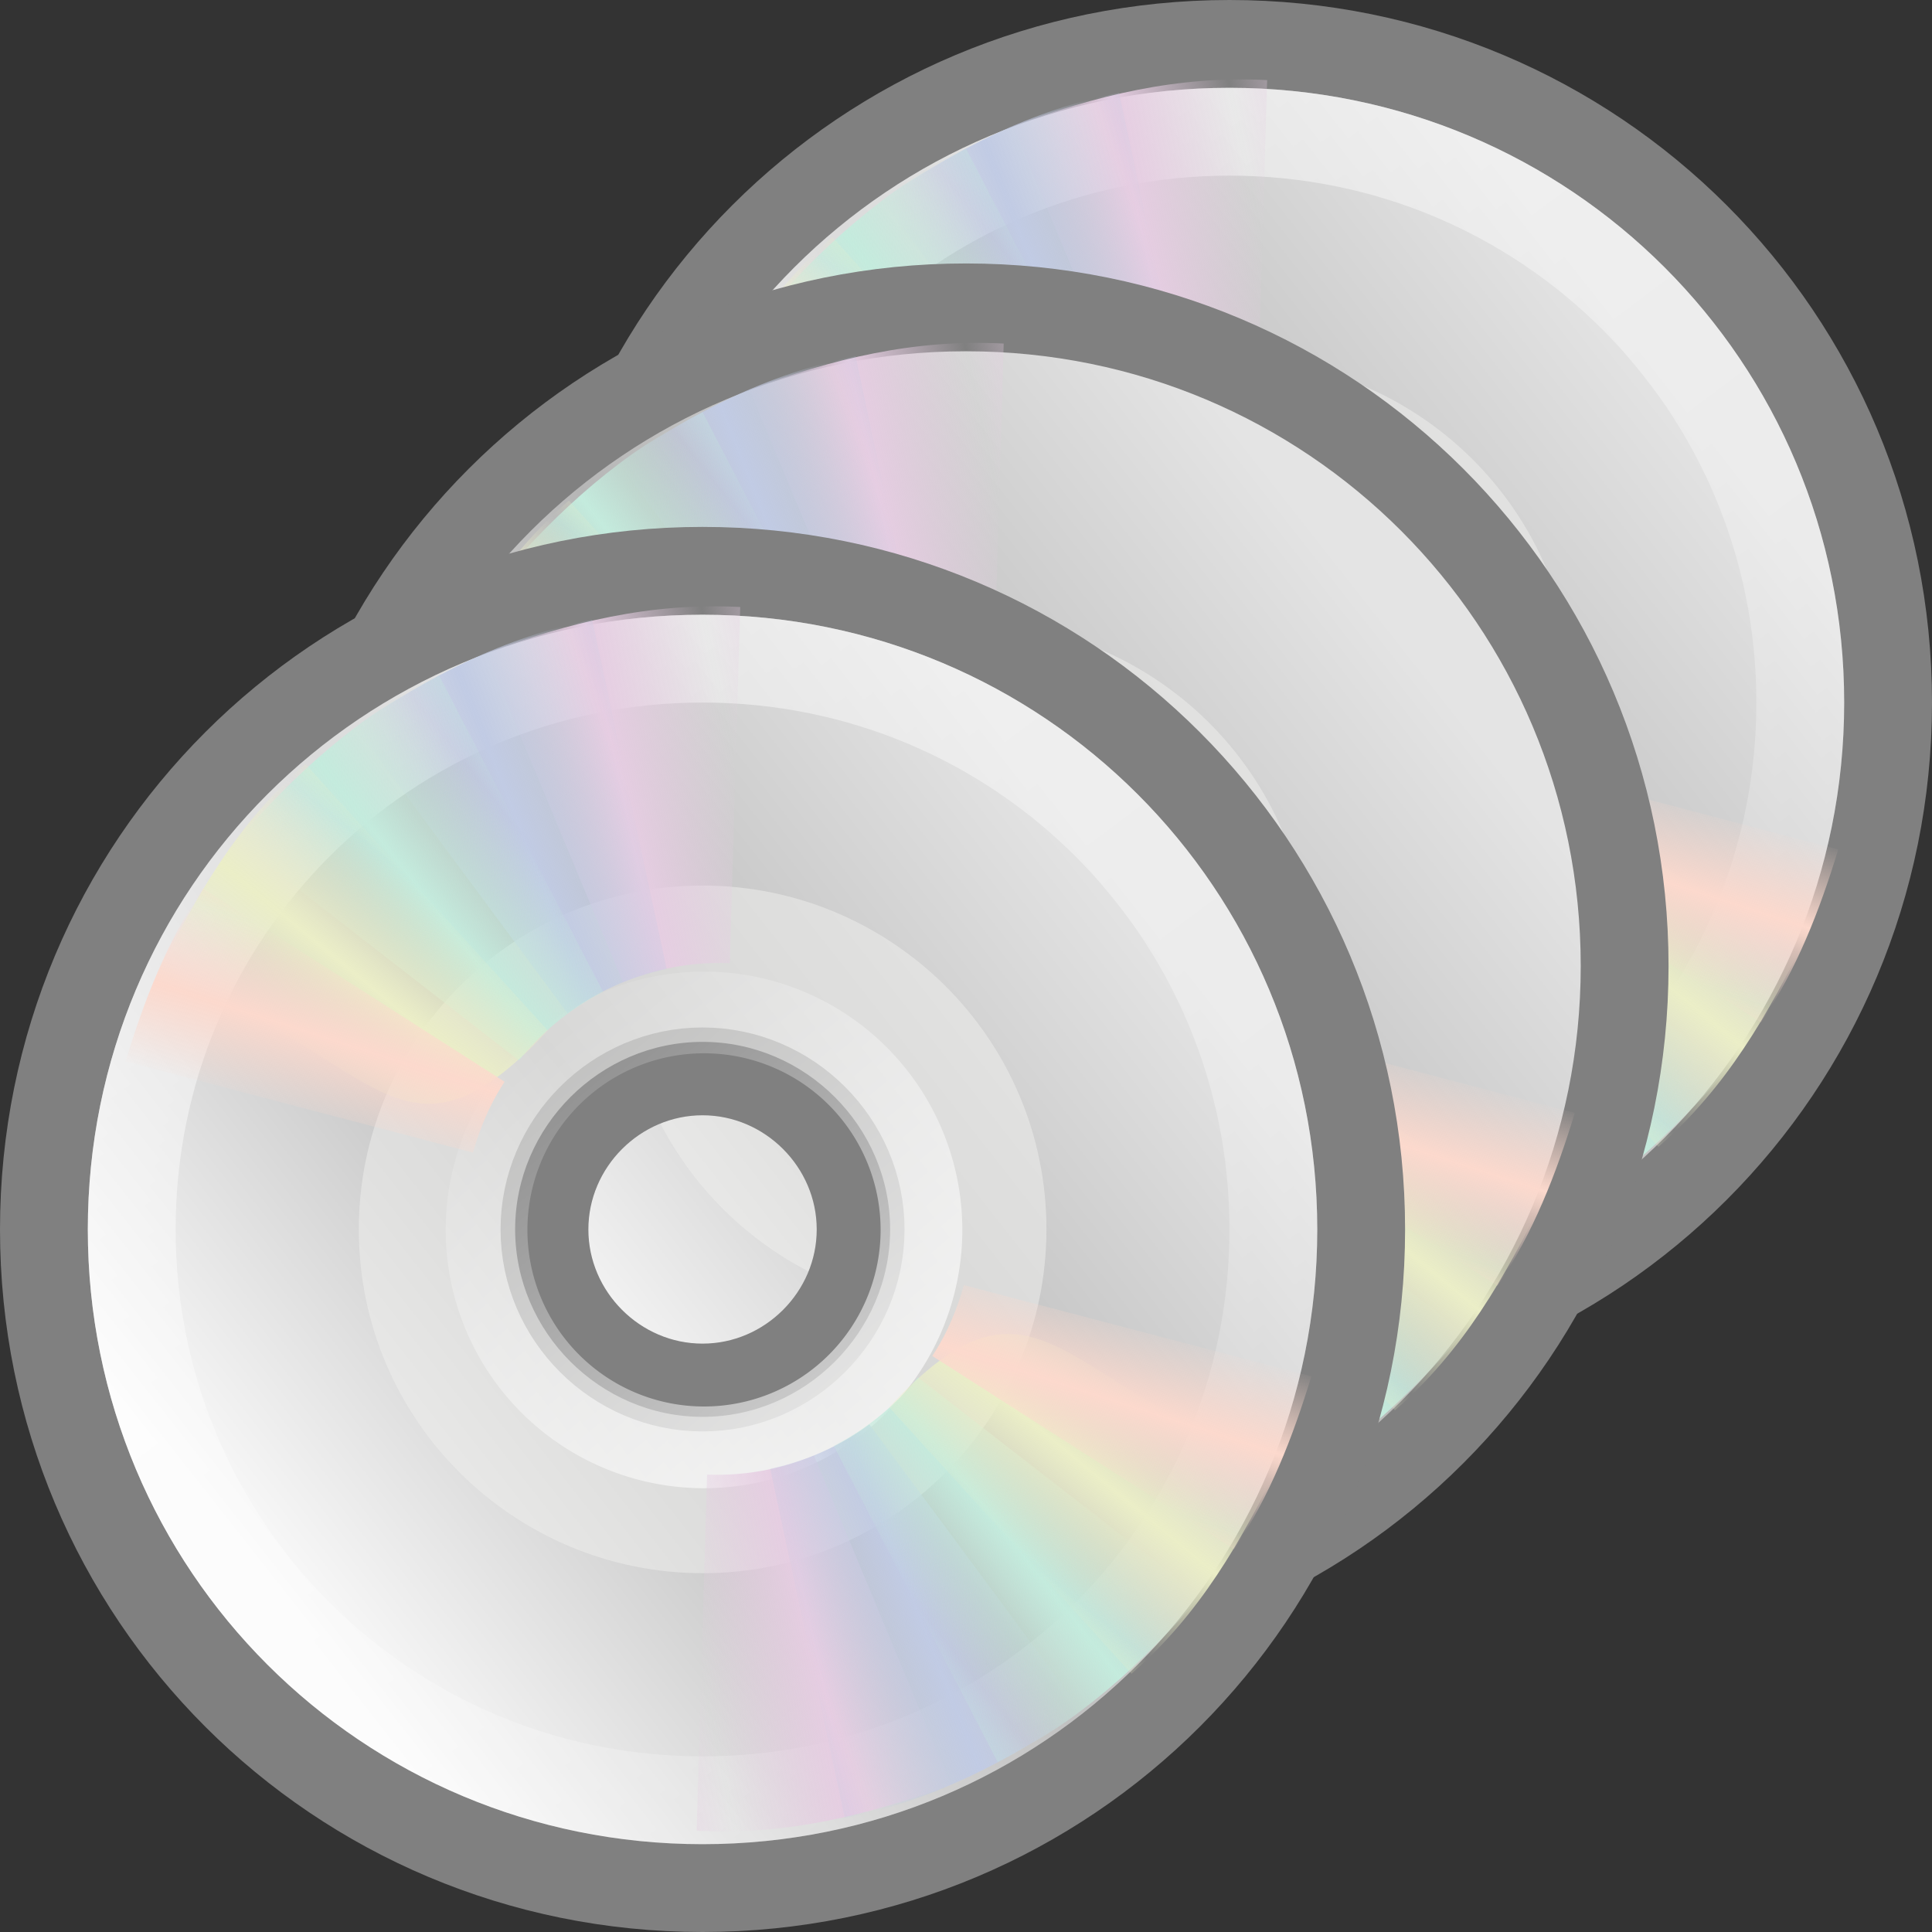 <svg height="22" width="22" xmlns="http://www.w3.org/2000/svg" xmlns:xlink="http://www.w3.org/1999/xlink"><rect width="100%" height="100%" fill="#333333" stroke="none"/><linearGradient id="a"><stop offset="0" stop-color="#fff"/><stop offset="1" stop-color="#fff" stop-opacity="0"/></linearGradient><linearGradient id="b" gradientUnits="userSpaceOnUse" spreadMethod="reflect" x1="20.58" x2="24.274" y1="10.775" y2="9.862"><stop offset="0" stop-color="#e6cde2"/><stop offset="1" stop-color="#e6cde2" stop-opacity="0"/></linearGradient><linearGradient id="c" gradientUnits="userSpaceOnUse" spreadMethod="reflect" x1="17.495" x2="21.047" y1="11.2" y2="9.796"><stop offset="0" stop-color="#c1cbe4"/><stop offset="1" stop-color="#c1cbe4" stop-opacity="0"/></linearGradient><linearGradient id="d" gradientUnits="userSpaceOnUse" spreadMethod="reflect" x1="14.085" x2="16.994" y1="13.046" y2="10.732"><stop offset="0" stop-color="#c4ebdd"/><stop offset="1" stop-color="#c4ebdd" stop-opacity="0"/></linearGradient><linearGradient id="e" gradientUnits="userSpaceOnUse" spreadMethod="reflect" x1="12.372" x2="14.609" y1="16.188" y2="13.462"><stop offset="0" stop-color="#ebeec7"/><stop offset="1" stop-color="#ebeec7" stop-opacity="0"/></linearGradient><linearGradient id="f" gradientUnits="userSpaceOnUse" spreadMethod="reflect" x1="10.609" x2="9.73" y1="17.886" y2="20.613"><stop offset="0" stop-color="#fcd9cd"/><stop offset="1" stop-color="#fcd9cd" stop-opacity="0"/></linearGradient><linearGradient id="g" gradientTransform="matrix(.4 0 0 .4 2.398 3.763)" gradientUnits="userSpaceOnUse" x1="14.997" x2="32.511" y1="11.188" y2="34.307"><stop offset="0" stop-color="#ebebeb"/><stop offset=".5" stop-color="#fff"/><stop offset="1" stop-color="#ebebeb"/></linearGradient><linearGradient id="h" gradientTransform="matrix(.429 0 0 .429 1.715 3.1)" gradientUnits="userSpaceOnUse" x1="12.274" x2="35.391" y1="32.416" y2="14.203"><stop offset="0" stop-color="#fbfbfb"/><stop offset=".5" stop-color="#b6b6b6"/><stop offset="1" stop-color="#e4e4e4"/></linearGradient><linearGradient id="i" gradientTransform="matrix(.328 0 0 .328 4.007 4.791)" gradientUnits="userSpaceOnUse" x1="10.502" x2="48.799" xlink:href="#a" y1="3.61" y2="54.698"/><linearGradient id="j" gradientUnits="userSpaceOnUse" x1="28.703" x2="17.743" xlink:href="#a" y1="31.495" y2="18.367"/><g transform="translate(2 -5)"><path d="m11.997 6.003c-3.88 0-7 3.12-7 7 0 3.88 3.12 7 7 7 3.88 0 7-3.12 7-7 0-3.88-3.12-7-7-7zm0 8.68c-.92 0-1.68-.76-1.68-1.68 0-.92.76-1.68 1.68-1.68s1.68.76 1.68 1.68c0 .92-.76 1.68-1.68 1.68z" fill="url(#g)"/><path d="m12 5.5c-4.157 0-7.5 3.343-7.5 7.5 0 4.157 3.343 7.5 7.5 7.5 4.157 0 7.5-3.343 7.5-7.5 0-4.157-3.343-7.5-7.5-7.5zm0 9.3c-.986 0-1.8-.814-1.8-1.8 0-.986.814-1.8 1.8-1.8.986 0 1.8.814 1.8 1.8 0 .986-.814 1.8-1.8 1.8z" fill="url(#h)" stroke="#808080"/><path d="m12.001 9.084c-2.186 0-3.915 1.78-3.915 3.915 0 2.186 1.78 3.915 3.915 3.915 2.186 0 3.915-1.78 3.915-3.915 0-2.186-1.78-3.915-3.915-3.915zm0 6.05c-1.169 0-2.135-.966-2.135-2.135 0-1.169.966-2.135 2.135-2.135 1.169 0 2.135.966 2.135 2.135 0 1.169-.966 2.135-2.135 2.135z" fill="#eeeeec" opacity=".511"/><g fill="none"><path d="m12 6.5c-3.603 0-6.5 2.897-6.5 6.5 0 3.603 2.897 6.5 6.5 6.5 3.603 0 6.5-2.897 6.5-6.5 0-3.603-2.897-6.5-6.5-6.5z" opacity=".546" stroke="url(#i)"/><path d="m30.406 24.931a6.099 6.099 0 1 1 -12.198 0 6.099 6.099 0 1 1 12.198 0z" opacity=".672" stroke="url(#j)" stroke-width="2.292" transform="matrix(.406 0 0 .406 2.148 2.883)"/></g></g><g transform="matrix(.349 0 0 .349 5.813 -.487)"><path d="m15.857 5.731 4.768 10.613c1.035-.459 2.17-.719 3.375-.719.032 0 .062-0.0.094 0l.014-11.62c-2.942-.071-5.543.657-8.251 1.726z" fill="url(#b)" transform="matrix(1 .028 -.028 1 .692 -.671)"/><path d="m12.121 7.906 6.931 9.36c.913-.67 1.966-1.167 3.143-1.425.031-.007.06-.014.092-.02l-2.43-11.395c-2.889.561-5.32 1.856-7.736 3.48z" fill="url(#c)"/><path d="m8.252 11.647 9.214 7.156c.709-.883 1.597-1.636 2.667-2.19.028-.015.055-.029.083-.043l-5.35-10.319c-2.645 1.29-4.7 3.202-6.613 5.396z" fill="url(#d)"/><path d="m5.633 16.074c7.175 2.242 7.85 7.031 12.777 1.754l-7.91-8.696c-2.221 1.931-3.587 4.327-4.867 6.942z" fill="url(#e)"/><path d="m7.155 13.193c-1.183 1.752-1.908 3.636-2.525 5.644l11.339 2.975c.216-.763.518-1.515.969-2.219.017-.027.045-.067.062-.094z" fill="url(#f)"/></g><g transform="matrix(-.349 0 0 -.349 22.549 16.246)"><path d="m15.857 5.731 4.768 10.613c1.035-.459 2.17-.719 3.375-.719.032 0 .062-0.0.094 0l.014-11.62c-2.942-.071-5.543.657-8.251 1.726z" fill="url(#b)" transform="matrix(1 .028 -.028 1 .692 -.671)"/><path d="m12.121 7.906 6.931 9.36c.913-.67 1.966-1.167 3.143-1.425.031-.007.06-.014.092-.02l-2.43-11.395c-2.889.561-5.32 1.856-7.736 3.48z" fill="url(#c)"/><path d="m8.252 11.647 9.214 7.156c.709-.883 1.597-1.636 2.667-2.19.028-.015.055-.029.083-.043l-5.35-10.319c-2.645 1.29-4.7 3.202-6.613 5.396z" fill="url(#d)"/><path d="m5.633 16.074c7.175 2.242 7.85 7.031 12.777 1.754l-7.91-8.696c-2.221 1.931-3.587 4.327-4.867 6.942z" fill="url(#e)"/><path d="m7.155 13.193c-1.183 1.752-1.908 3.636-2.525 5.644l11.339 2.975c.216-.763.518-1.515.969-2.219.017-.027.045-.067.062-.094z" fill="url(#f)"/></g><g transform="translate(-1 -2)"><path d="m11.997 6.003c-3.88 0-7 3.12-7 7 0 3.88 3.12 7 7 7 3.88 0 7-3.12 7-7 0-3.88-3.12-7-7-7zm0 8.68c-.92 0-1.68-.76-1.68-1.68 0-.92.76-1.68 1.68-1.68s1.68.76 1.68 1.68c0 .92-.76 1.68-1.68 1.68z" fill="url(#g)"/><path d="m12 5.5c-4.157 0-7.5 3.343-7.5 7.5 0 4.157 3.343 7.5 7.5 7.5 4.157 0 7.5-3.343 7.5-7.5 0-4.157-3.343-7.5-7.5-7.5zm0 9.3c-.986 0-1.8-.814-1.8-1.8 0-.986.814-1.8 1.8-1.8.986 0 1.8.814 1.8 1.8 0 .986-.814 1.8-1.8 1.8z" fill="url(#h)" stroke="#808080"/><path d="m12.001 9.084c-2.186 0-3.915 1.78-3.915 3.915 0 2.186 1.78 3.915 3.915 3.915 2.186 0 3.915-1.78 3.915-3.915 0-2.186-1.78-3.915-3.915-3.915zm0 6.05c-1.169 0-2.135-.966-2.135-2.135 0-1.169.966-2.135 2.135-2.135 1.169 0 2.135.966 2.135 2.135 0 1.169-.966 2.135-2.135 2.135z" fill="#eeeeec" opacity=".511"/><g fill="none"><path d="m12 6.5c-3.603 0-6.5 2.897-6.5 6.5 0 3.603 2.897 6.5 6.5 6.5 3.603 0 6.5-2.897 6.5-6.5 0-3.603-2.897-6.5-6.5-6.5z" opacity=".546" stroke="url(#i)"/><path d="m30.406 24.931a6.099 6.099 0 1 1 -12.198 0 6.099 6.099 0 1 1 12.198 0z" opacity=".672" stroke="url(#j)" stroke-width="2.292" transform="matrix(.406 0 0 .406 2.148 2.883)"/></g></g><g transform="matrix(.349 0 0 .349 2.813 2.513)"><path d="m15.857 5.731 4.768 10.613c1.035-.459 2.17-.719 3.375-.719.032 0 .062-0.0.094 0l.014-11.62c-2.942-.071-5.543.657-8.251 1.726z" fill="url(#b)" transform="matrix(1 .028 -.028 1 .692 -.671)"/><path d="m12.121 7.906 6.931 9.36c.913-.67 1.966-1.167 3.143-1.425.031-.007.06-.014.092-.02l-2.43-11.395c-2.889.561-5.32 1.856-7.736 3.48z" fill="url(#c)"/><path d="m8.252 11.647 9.214 7.156c.709-.883 1.597-1.636 2.667-2.19.028-.015.055-.029.083-.043l-5.35-10.319c-2.645 1.29-4.7 3.202-6.613 5.396z" fill="url(#d)"/><path d="m5.633 16.074c7.175 2.242 7.85 7.031 12.777 1.754l-7.91-8.696c-2.221 1.931-3.587 4.327-4.867 6.942z" fill="url(#e)"/><path d="m7.155 13.193c-1.183 1.752-1.908 3.636-2.525 5.644l11.339 2.975c.216-.763.518-1.515.969-2.219.017-.027.045-.067.062-.094z" fill="url(#f)"/></g><g transform="matrix(-.349 0 0 -.349 19.549 19.246)"><path d="m15.857 5.731 4.768 10.613c1.035-.459 2.17-.719 3.375-.719.032 0 .062-0.0.094 0l.014-11.62c-2.942-.071-5.543.657-8.251 1.726z" fill="url(#b)" transform="matrix(1 .028 -.028 1 .692 -.671)"/><path d="m12.121 7.906 6.931 9.36c.913-.67 1.966-1.167 3.143-1.425.031-.007.06-.014.092-.02l-2.43-11.395c-2.889.561-5.32 1.856-7.736 3.48z" fill="url(#c)"/><path d="m8.252 11.647 9.214 7.156c.709-.883 1.597-1.636 2.667-2.19.028-.015.055-.029.083-.043l-5.35-10.319c-2.645 1.29-4.7 3.202-6.613 5.396z" fill="url(#d)"/><path d="m5.633 16.074c7.175 2.242 7.85 7.031 12.777 1.754l-7.91-8.696c-2.221 1.931-3.587 4.327-4.867 6.942z" fill="url(#e)"/><path d="m7.155 13.193c-1.183 1.752-1.908 3.636-2.525 5.644l11.339 2.975c.216-.763.518-1.515.969-2.219.017-.027.045-.067.062-.094z" fill="url(#f)"/></g><g transform="translate(-4 1)"><path d="m11.997 6.003c-3.88 0-7 3.12-7 7 0 3.88 3.12 7 7 7 3.88 0 7-3.12 7-7 0-3.88-3.12-7-7-7zm0 8.68c-.92 0-1.68-.76-1.68-1.68 0-.92.76-1.68 1.68-1.68s1.68.76 1.68 1.68c0 .92-.76 1.68-1.68 1.68z" fill="url(#g)"/><path d="m12 5.5c-4.157 0-7.5 3.343-7.5 7.5 0 4.157 3.343 7.5 7.5 7.5 4.157 0 7.5-3.343 7.5-7.5 0-4.157-3.343-7.5-7.5-7.5zm0 9.3c-.986 0-1.8-.814-1.8-1.8 0-.986.814-1.8 1.8-1.8.986 0 1.8.814 1.8 1.8 0 .986-.814 1.8-1.8 1.8z" fill="url(#h)" stroke="#808080"/><path d="m12.001 9.084c-2.186 0-3.915 1.78-3.915 3.915 0 2.186 1.78 3.915 3.915 3.915 2.186 0 3.915-1.78 3.915-3.915 0-2.186-1.78-3.915-3.915-3.915zm0 6.05c-1.169 0-2.135-.966-2.135-2.135 0-1.169.966-2.135 2.135-2.135 1.169 0 2.135.966 2.135 2.135 0 1.169-.966 2.135-2.135 2.135z" fill="#eeeeec" opacity=".511"/><g fill="none"><path d="m12 6.5c-3.603 0-6.5 2.897-6.5 6.5 0 3.603 2.897 6.5 6.5 6.5 3.603 0 6.5-2.897 6.5-6.5 0-3.603-2.897-6.5-6.5-6.5z" opacity=".546" stroke="url(#i)"/><path d="m30.406 24.931a6.099 6.099 0 1 1 -12.198 0 6.099 6.099 0 1 1 12.198 0z" opacity=".672" stroke="url(#j)" stroke-width="2.292" transform="matrix(.406 0 0 .406 2.148 2.883)"/></g></g><g transform="matrix(.349 0 0 .349 -.187 5.513)"><path d="m15.857 5.731 4.768 10.613c1.035-.459 2.17-.719 3.375-.719.032 0 .062-0.0.094 0l.014-11.62c-2.942-.071-5.543.657-8.251 1.726z" fill="url(#b)" transform="matrix(1 .028 -.028 1 .692 -.671)"/><path d="m12.121 7.906 6.931 9.36c.913-.67 1.966-1.167 3.143-1.425.031-.007.06-.014.092-.02l-2.43-11.395c-2.889.561-5.32 1.856-7.736 3.48z" fill="url(#c)"/><path d="m8.252 11.647 9.214 7.156c.709-.883 1.597-1.636 2.667-2.19.028-.015.055-.029.083-.043l-5.35-10.319c-2.645 1.29-4.7 3.202-6.613 5.396z" fill="url(#d)"/><path d="m5.633 16.074c7.175 2.242 7.85 7.031 12.777 1.754l-7.91-8.696c-2.221 1.931-3.587 4.327-4.867 6.942z" fill="url(#e)"/><path d="m7.155 13.193c-1.183 1.752-1.908 3.636-2.525 5.644l11.339 2.975c.216-.763.518-1.515.969-2.219.017-.027.045-.067.062-.094z" fill="url(#f)"/></g><g transform="matrix(-.349 0 0 -.349 16.549 22.246)"><path d="m15.857 5.731 4.768 10.613c1.035-.459 2.17-.719 3.375-.719.032 0 .062-0.0.094 0l.014-11.62c-2.942-.071-5.543.657-8.251 1.726z" fill="url(#b)" transform="matrix(1 .028 -.028 1 .692 -.671)"/><path d="m12.121 7.906 6.931 9.36c.913-.67 1.966-1.167 3.143-1.425.031-.007.06-.014.092-.02l-2.43-11.395c-2.889.561-5.32 1.856-7.736 3.48z" fill="url(#c)"/><path d="m8.252 11.647 9.214 7.156c.709-.883 1.597-1.636 2.667-2.19.028-.015.055-.029.083-.043l-5.35-10.319c-2.645 1.29-4.7 3.202-6.613 5.396z" fill="url(#d)"/><path d="m5.633 16.074c7.175 2.242 7.85 7.031 12.777 1.754l-7.91-8.696c-2.221 1.931-3.587 4.327-4.867 6.942z" fill="url(#e)"/><path d="m7.155 13.193c-1.183 1.752-1.908 3.636-2.525 5.644l11.339 2.975c.216-.763.518-1.515.969-2.219.017-.027.045-.067.062-.094z" fill="url(#f)"/></g></svg>